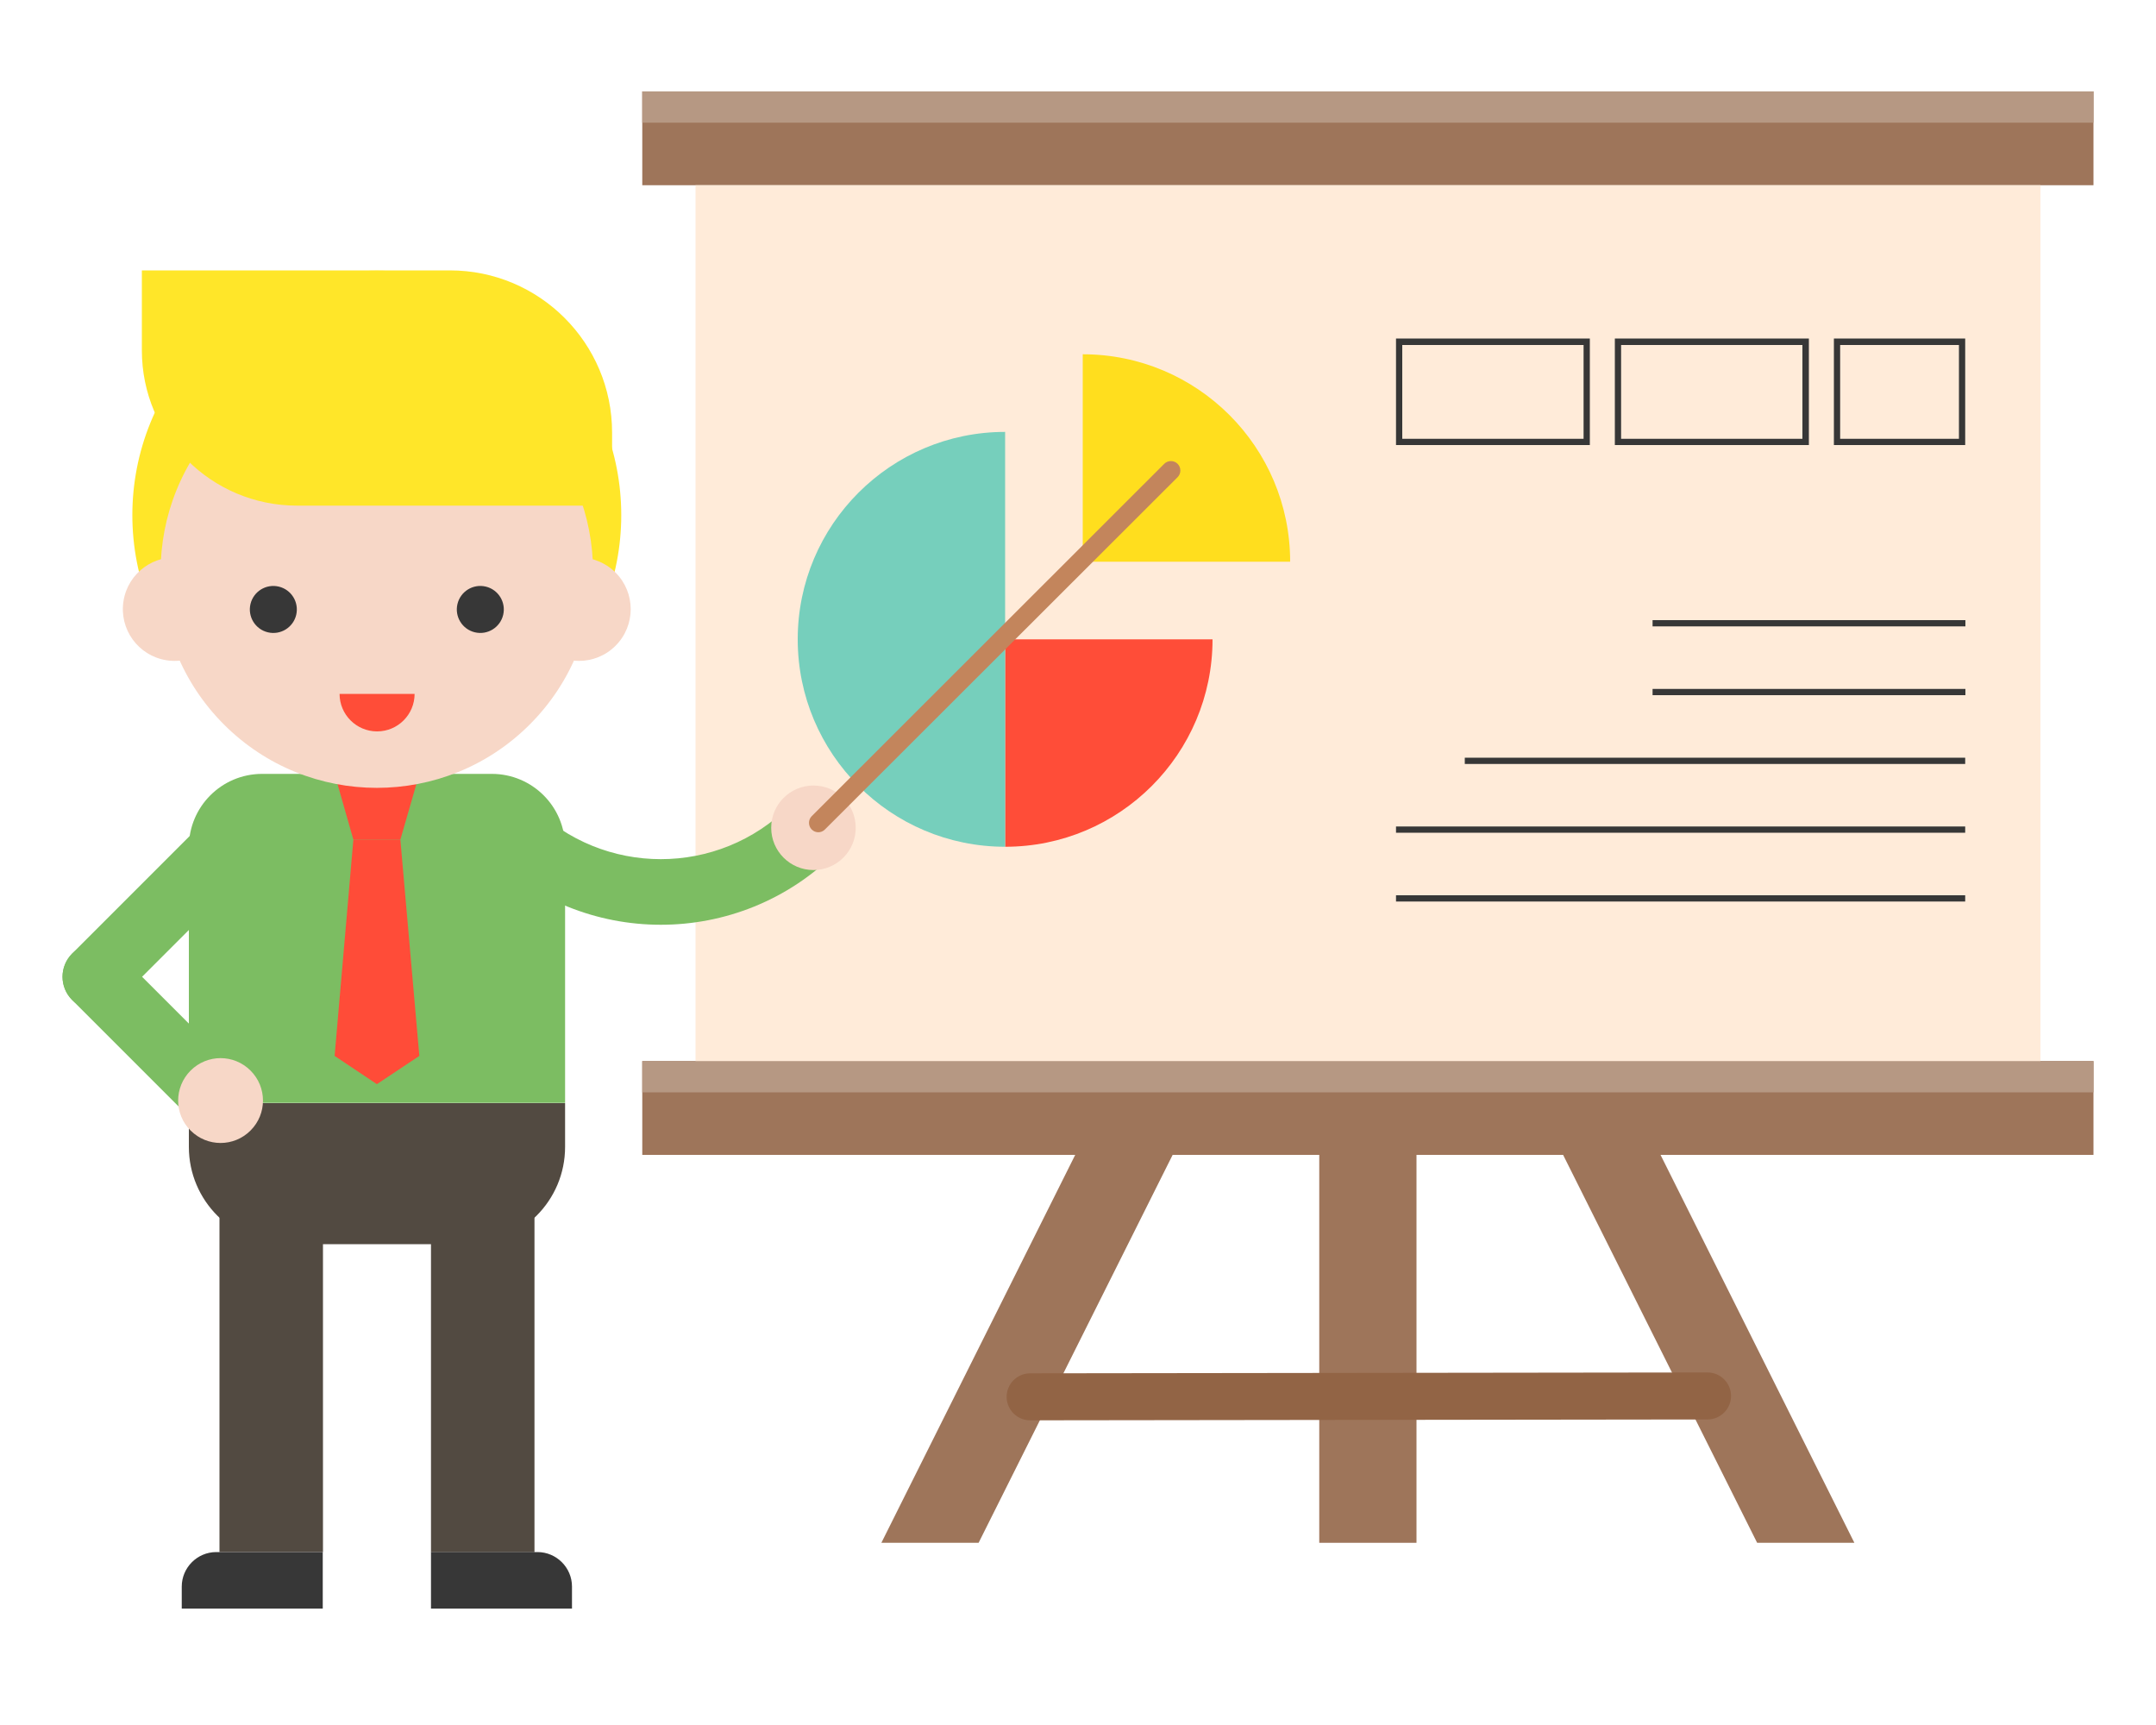 <?xml version="1.0" encoding="utf-8"?>
<!-- Generator: Adobe Illustrator 24.0.1, SVG Export Plug-In . SVG Version: 6.00 Build 0)  -->
<svg version="1.1" id="Layer_1" xmlns="http://www.w3.org/2000/svg" xmlns:xlink="http://www.w3.org/1999/xlink" x="0px" y="0px"
	 viewBox="0 0 1000 800" style="enable-background:new 0 0 1000 800;" xml:space="preserve">
<style type="text/css">
	.st0{fill:#9E755A;}
	.st1{fill:#926445;}
	.st2{fill:#B69883;}
	.st3{fill:#FFEBD9;}
	.st4{fill:#FF4D38;}
	.st5{fill:#76CFBC;}
	.st6{fill:#FFDE1E;}
	.st7{fill:#373737;}
	.st8{fill:#7CBD62;}
	.st9{fill:#524A41;}
	.st10{fill:#FF4C38;}
	.st11{fill:#F7D7C7;}
	.st12{fill:#C3855C;}
	.st13{fill:#FFE629;}
</style>
<g>
	<rect x="611.9" y="512.4" class="st0" width="45.1" height="203.1"/>
	<polygon class="st0" points="860.1,715.5 815,715.5 713.4,512.4 758.6,512.4 	"/>
	<polygon class="st0" points="408.8,715.5 453.9,715.5 555.5,512.4 510.3,512.4 	"/>
	<g>
		<path class="st1" d="M477.8,658.7c-6,0-10.9-4.9-10.9-10.9c0-6,4.9-10.9,10.9-10.9l314.2-0.4c0,0,0,0,0,0c6,0,10.9,4.9,10.9,10.9
			c0,6-4.9,10.9-10.9,10.9L477.8,658.7C477.9,658.7,477.9,658.7,477.8,658.7z"/>
	</g>
	<rect x="297.9" y="42.4" class="st0" width="673.1" height="43.5"/>
	<rect x="297.9" y="492.1" class="st0" width="673.1" height="43.5"/>
	<rect x="297.9" y="42.4" class="st2" width="673.1" height="14.5"/>
	<rect x="297.9" y="492.1" class="st2" width="673.1" height="14.5"/>
	<rect x="322.6" y="85.9" class="st3" width="623.8" height="406.2"/>
	<g>
		<path class="st4" d="M466.2,392.7c53.1,0,96.2-43.1,96.2-96.2h-96.2V392.7z"/>
		<path class="st5" d="M466.2,200.3c-53.1,0-96.2,43.1-96.2,96.2c0,53.1,43.1,96.2,96.2,96.2v-96.2V200.3z"/>
		<path class="st6" d="M502.2,164.3v96.2h96.2C598.4,207.3,555.3,164.3,502.2,164.3z"/>
	</g>
	<rect x="766.5" y="287.6" class="st7" width="145.1" height="2.9"/>
	<rect x="766.5" y="319.5" class="st7" width="145.1" height="2.9"/>
	<rect x="679.4" y="351.4" class="st7" width="232.1" height="2.9"/>
	<rect x="647.5" y="383.3" class="st7" width="264" height="2.9"/>
	<rect x="647.5" y="415.2" class="st7" width="264" height="2.9"/>
	<g>
		<path class="st7" d="M737.4,206.4h-89.9V157h89.9V206.4z M650.4,203.5h84.1v-43.5h-84.1V203.5z"/>
	</g>
	<g>
		<path class="st7" d="M839,206.4H749V157H839V206.4z M751.9,203.5h84.1v-43.5h-84.1V203.5z"/>
	</g>
	<g>
		<path class="st7" d="M911.5,206.4h-60.9V157h60.9V206.4z M853.5,203.5h55.1v-43.5h-55.1V203.5z"/>
	</g>
</g>
<g>
	<path class="st8" d="M55.1,442.2l55.5,55.5c6,6,6,15.6,0,21.6l0,0c-6,6-15.6,6-21.6,0l-55.5-55.5c-6-6-6-15.6,0-21.6h0
		C39.4,436.3,49.1,436.3,55.1,442.2z"/>
	<path class="st8" d="M124.2,394.7l-69.1,69.1c-6,6-15.6,6-21.6,0h0c-6-6-6-15.6,0-21.6l69.1-69.1c6-6,15.6-6,21.6,0h0
		C130.1,379.1,130.1,388.8,124.2,394.7z"/>
	<g>
		
			<rect x="199.9" y="545.3" transform="matrix(-1 -1.224647e-16 1.224647e-16 -1 447.801 1265.164)" class="st9" width="48" height="174.5"/>
		<path class="st7" d="M199.9,746l65.4,0v-10.2c0-8.8-7.2-16-16-16l-49.4,0V746z"/>
		<rect x="101.8" y="545.3" class="st9" width="48" height="174.5"/>
		<path class="st7" d="M149.7,746l-65.4,0v-10.2c0-8.8,7.2-16,16-16l49.4,0V746z"/>
	</g>
	<path class="st8" d="M224.7,394.7l0.5,0.5c44.9,44.9,117.7,44.9,162.6,0v0c5.9-5.9,6.5-15.6,0.8-21.7c-5.9-6.3-15.8-6.4-21.9-0.3
		l-0.5,0.5c-33,33-86.4,33-119.4,0v0c-5.9-5.9-15.6-6.5-21.7-0.8C218.7,378.7,218.6,388.7,224.7,394.7z"/>
	<path class="st8" d="M262.1,511.5H87.6V392.9c0-18.8,15.2-34,34-34h106.5c18.8,0,34,15.2,34,34V511.5z"/>
	<path class="st9" d="M217,577h-84.3c-24.9,0-45.1-20.2-45.1-45.1v-20.3h174.5v20.3C262.1,556.8,241.9,577,217,577z"/>
	<polygon class="st10" points="185.7,389.4 163.9,389.4 155.2,358.9 194.5,358.9 	"/>
	<polygon class="st10" points="185.7,389.4 163.9,389.4 155.2,489.7 174.8,502.8 194.5,489.7 	"/>
	<circle class="st11" cx="377.3" cy="383.9" r="19.6"/>
	<path class="st11" d="M88.4,524.3c7.7,7.7,20.1,7.7,27.8,0s7.7-20.1,0-27.8c-7.7-7.7-20.1-7.7-27.8,0
		C80.7,504.2,80.7,516.7,88.4,524.3z"/>
	<path class="st12" d="M376.5,384.7L376.5,384.7c-1.7-1.7-1.7-4.5,0-6.2L540,215.1c1.7-1.7,4.5-1.7,6.2,0h0c1.7,1.7,1.7,4.5,0,6.2
		L382.6,384.7C380.9,386.4,378.2,386.4,376.5,384.7z"/>
	
		<ellipse transform="matrix(0.707 -0.707 0.707 0.707 -117.716 193.589)" class="st13" cx="174.8" cy="238.9" rx="113.4" ry="113.4"/>
	<ellipse transform="matrix(0.16 -0.987 0.987 0.16 -210.808 317.249)" class="st11" cx="81" cy="282.5" rx="24" ry="24"/>
	
		<ellipse transform="matrix(0.707 -0.707 0.707 0.707 -121.091 272.684)" class="st11" cx="268.6" cy="282.5" rx="24" ry="24"/>
	
		<ellipse transform="matrix(0.707 -0.707 0.707 0.707 -136.223 201.255)" class="st11" cx="174.8" cy="265.1" rx="100.3" ry="100.3"/>
	
		<ellipse transform="matrix(0.23 -0.973 0.973 0.23 -177.256 341.051)" class="st7" cx="126.8" cy="282.5" rx="10.9" ry="10.9"/>
	
		<ellipse transform="matrix(0.23 -0.973 0.973 0.23 -103.336 434.453)" class="st7" cx="222.8" cy="282.5" rx="10.9" ry="10.9"/>
	<path class="st4" d="M192.3,321.8c0,9.6-7.8,17.4-17.4,17.4c-9.6,0-17.4-7.8-17.4-17.4H192.3z"/>
	<path class="st13" d="M283.9,234.5H137.8c-39.8,0-72-32.2-72-72v-37.1h142.9c41.5,0,75.2,33.7,75.2,75.2V234.5z"/>
</g>
</svg>
